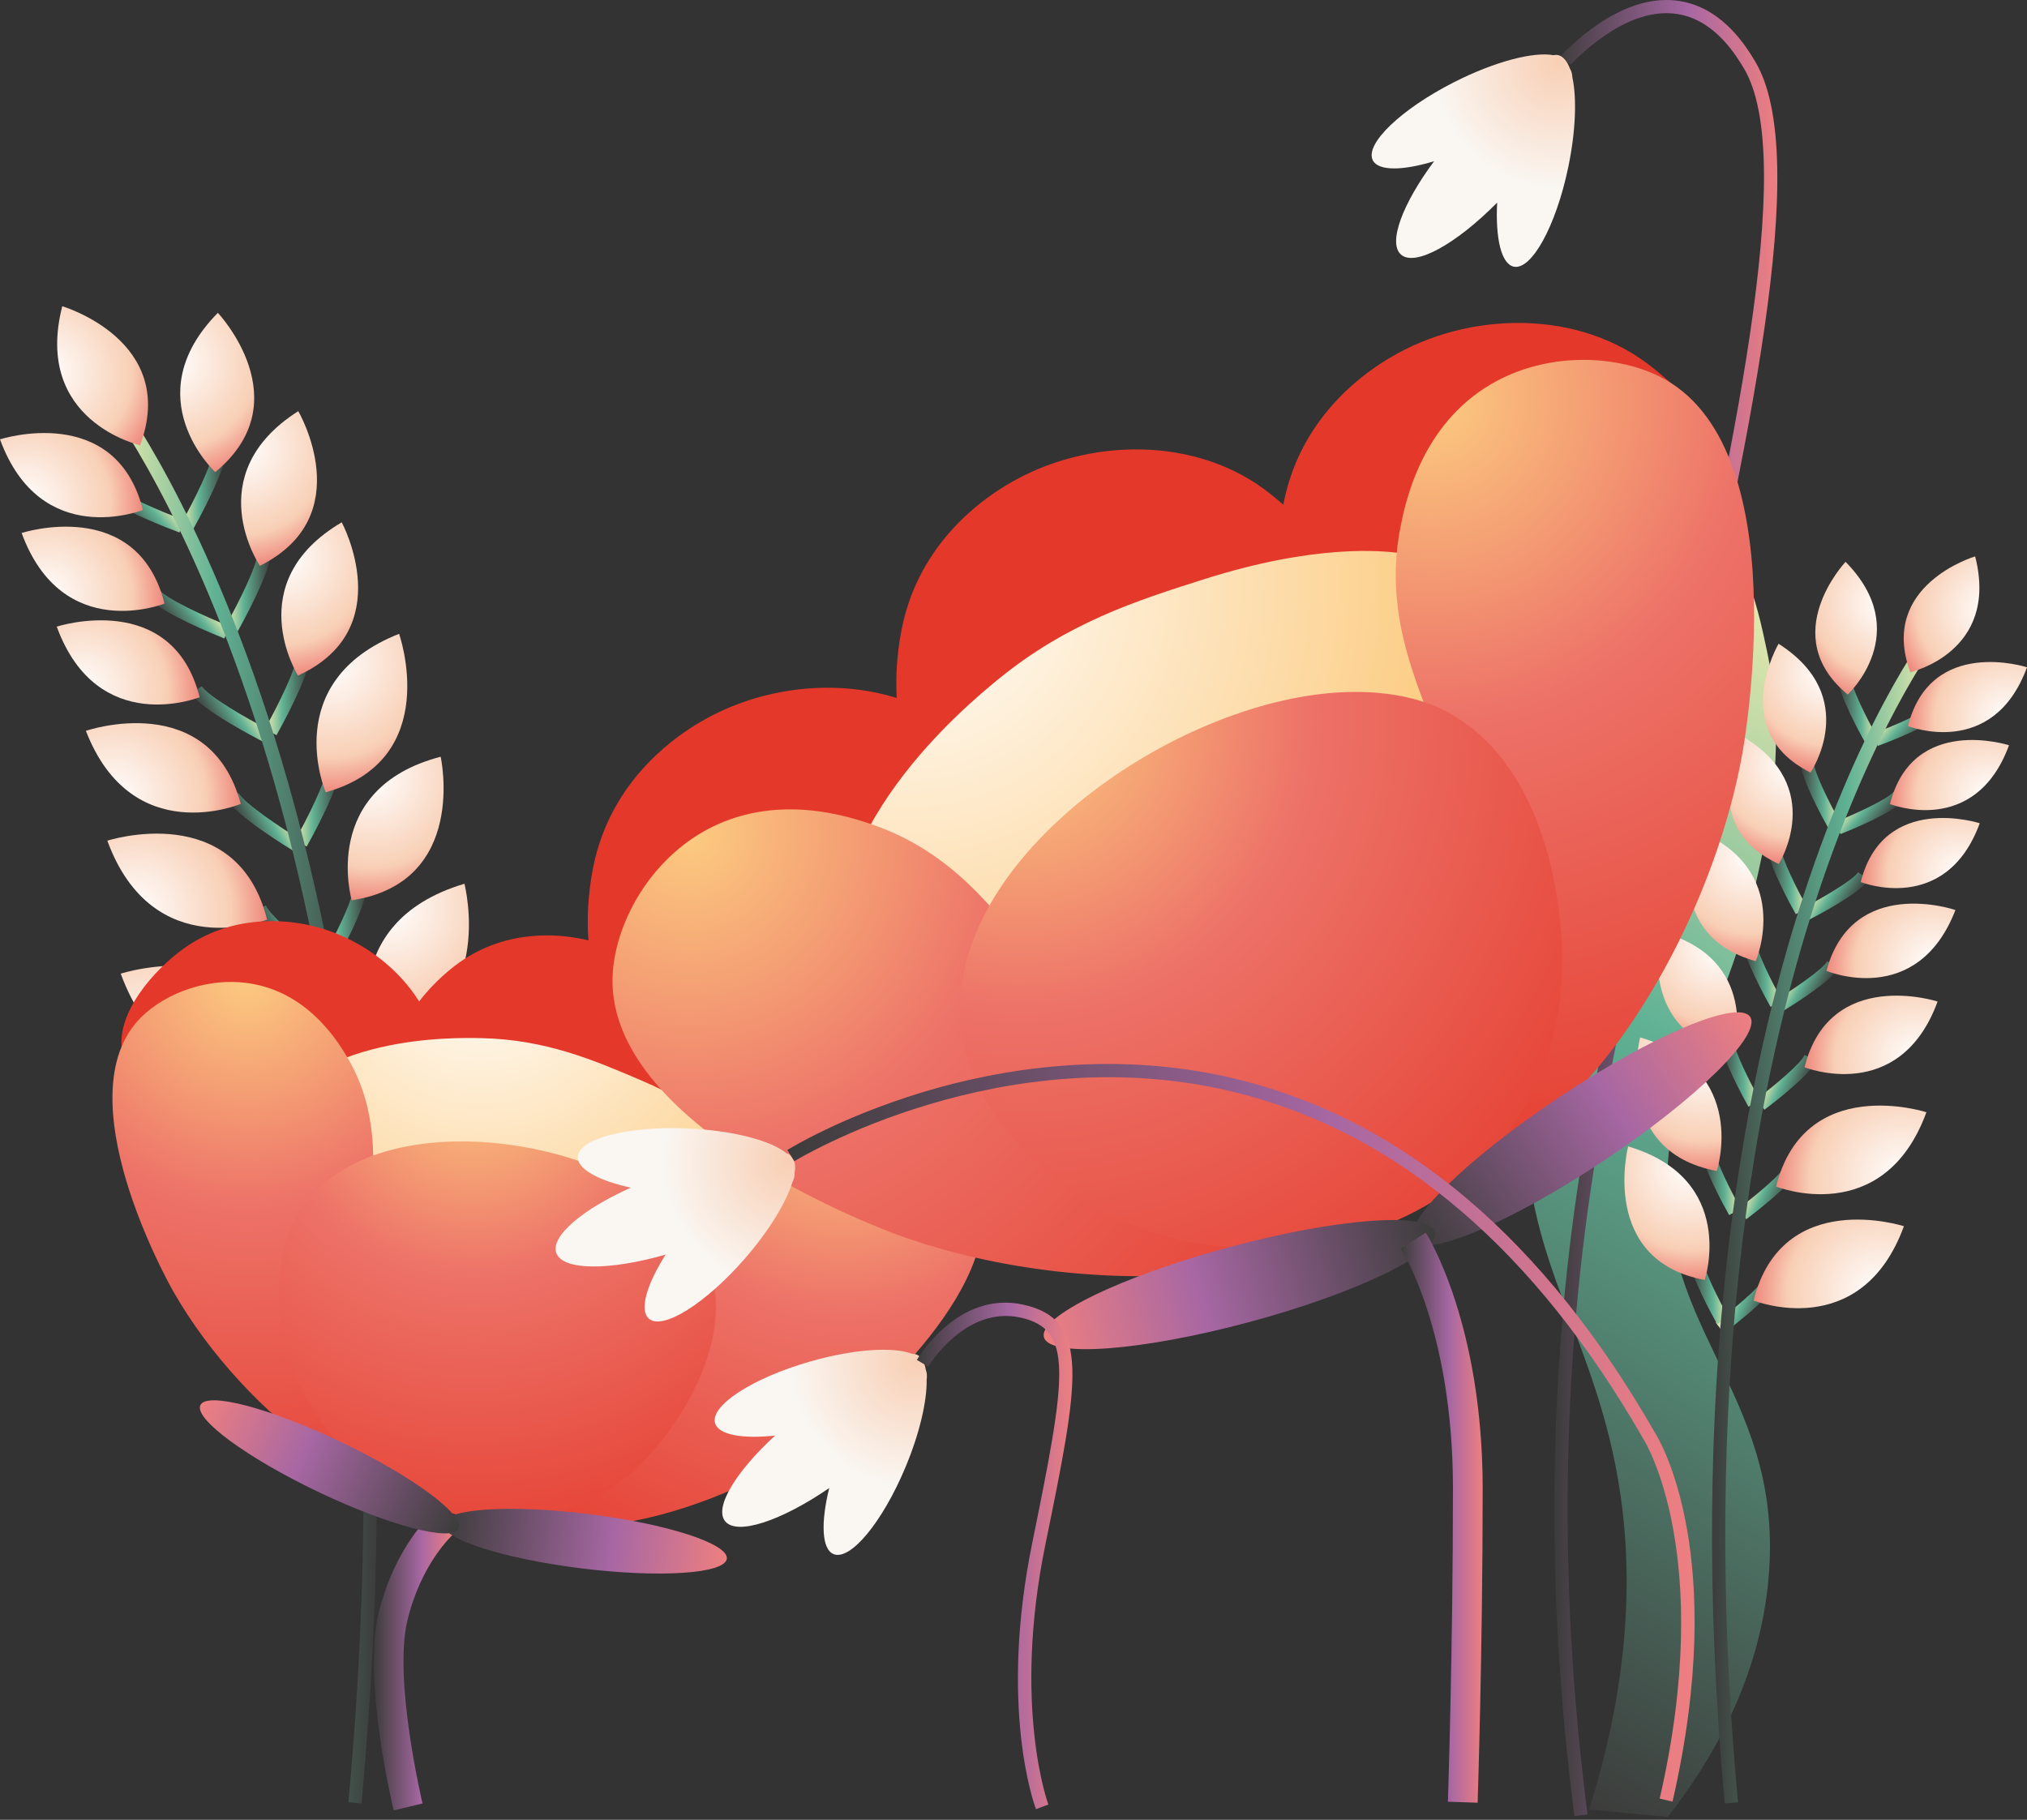 <svg width="519" height="466" viewBox="0 0 519 466" fill="none" xmlns="http://www.w3.org/2000/svg">
<rect x="0" y="0" width="519" height="466" fill="#333333" stroke="none"/>
<path d="M49.372 135.691L46.421 134.034C49.549 128.479 54.504 118.526 54.504 115.491H57.887C57.887 120.404 50.243 134.135 49.372 135.691V135.691Z" fill="url(#paint0_linear_383_1548)"/>
<path d="M60.786 161.827L57.835 160.17C60.964 154.615 65.919 144.663 65.919 141.627H69.301C69.301 146.54 61.657 160.271 60.786 161.827V161.827Z" fill="url(#paint1_linear_383_1548)"/>
<path d="M70.798 188.268L67.847 186.61C70.976 181.055 75.931 171.103 75.931 168.067H79.313C79.313 172.98 71.669 186.712 70.798 188.268V188.268Z" fill="url(#paint2_linear_383_1548)"/>
<path d="M78.535 216.78L75.584 215.122C78.713 209.567 83.668 199.615 83.668 196.579H87.05C87.05 201.492 79.406 215.224 78.535 216.78V216.78Z" fill="url(#paint3_linear_383_1548)"/>
<path d="M91.277 280.788L88.326 279.131C91.455 273.575 96.41 263.623 96.41 260.588H99.792C99.792 265.5 92.148 279.232 91.277 280.788V280.788Z" fill="url(#paint4_linear_383_1548)"/>
<path d="M85.342 247.465L82.391 245.807C85.519 240.252 90.474 230.3 90.474 227.265H93.856C93.856 232.177 86.213 245.909 85.342 247.465V247.465Z" fill="url(#paint5_linear_383_1548)"/>
<path d="M45.956 136.368C44.29 135.75 29.569 130.237 26.39 126.492L28.969 124.302C30.93 126.618 41.153 130.99 47.131 133.197L45.956 136.368Z" fill="url(#paint6_linear_383_1548)"/>
<path d="M57.438 163.501C55.79 162.842 41.204 156.965 38.118 153.143L40.747 151.021C42.658 153.38 52.763 157.997 58.69 160.356L57.438 163.501Z" fill="url(#paint7_linear_383_1548)"/>
<path d="M67.061 189.79C65.479 188.978 51.545 181.698 48.839 177.597L51.663 175.737C53.329 178.273 62.943 183.854 68.608 186.78L67.061 189.781V189.79Z" fill="url(#paint8_linear_383_1548)"/>
<path d="M75.533 218.141C74.011 217.219 60.592 209.034 58.174 204.756L61.116 203.09C62.613 205.737 71.829 211.952 77.283 215.249L75.533 218.141V218.141Z" fill="url(#paint9_linear_383_1548)"/>
<path d="M86.509 281.946C85.088 280.881 72.54 271.402 70.561 266.904L73.656 265.534C74.882 268.316 83.431 275.41 88.538 279.232L86.509 281.938V281.946Z" fill="url(#paint10_linear_383_1548)"/>
<path d="M80.911 248.277C79.49 247.211 66.942 237.732 64.964 233.234L68.059 231.864C69.285 234.638 77.833 241.74 82.94 245.562L80.911 248.268V248.277Z" fill="url(#paint11_linear_383_1548)"/>
<path d="M55.113 120.903C55.113 120.903 34.481 101.768 55.781 80.105C55.781 80.105 77.156 102.74 55.113 120.903Z" fill="url(#paint12_radial_383_1548)"/>
<path d="M36.587 130.584C36.587 130.584 10.46 141.035 0 112.506C0 112.506 29.611 102.884 36.587 130.584Z" fill="url(#paint13_radial_383_1548)"/>
<path d="M42.125 154.564C42.125 154.564 15.998 165.015 5.538 136.486C5.538 136.486 35.149 126.864 42.125 154.564Z" fill="url(#paint14_radial_383_1548)"/>
<path d="M51.114 178.544C51.114 178.544 24.986 188.995 14.527 160.466C14.527 160.466 44.138 150.844 51.114 178.544Z" fill="url(#paint15_radial_383_1548)"/>
<path d="M61.657 205.855C61.657 205.855 33.797 217.6 21.993 187.152C21.993 187.152 53.616 176.227 61.657 205.855Z" fill="url(#paint16_radial_383_1548)"/>
<path d="M68.397 235.5C68.397 235.5 39.183 247.186 27.48 215.283C27.48 215.283 60.592 204.519 68.397 235.5Z" fill="url(#paint17_radial_383_1548)"/>
<path d="M77.14 272.172C77.14 272.172 44.13 285.379 30.914 249.334C30.914 249.334 68.329 237.174 77.14 272.172Z" fill="url(#paint18_radial_383_1548)"/>
<path d="M93.425 316.995C92.005 315.929 79.457 306.451 77.478 301.952L80.573 300.582C81.799 303.364 90.347 310.459 95.454 314.28L93.425 316.986V316.995Z" fill="url(#paint19_linear_383_1548)"/>
<path d="M84.056 307.22C84.056 307.22 51.046 320.428 37.83 284.382C37.83 284.382 75.246 272.223 84.056 307.22Z" fill="url(#paint20_radial_383_1548)"/>
<path d="M66.545 144.891C66.545 144.891 50.75 121.604 76.37 105.285C76.37 105.285 92.106 132.148 66.545 144.891Z" fill="url(#paint21_radial_383_1548)"/>
<path d="M76.302 172.997C76.302 172.997 61.319 149.178 87.498 133.755C87.498 133.755 102.295 161.151 76.302 172.997Z" fill="url(#paint22_radial_383_1548)"/>
<path d="M83.397 202.887C83.397 202.887 71.229 174.561 102.185 162.309C102.185 162.309 113.549 194.474 83.397 202.887Z" fill="url(#paint23_radial_383_1548)"/>
<path d="M90.059 230.545C90.059 230.545 81.68 201.932 112.83 193.781C112.83 193.781 119.984 225.988 90.059 230.545Z" fill="url(#paint24_radial_383_1548)"/>
<path d="M95.37 267.386C95.37 267.386 85.138 236.38 118.918 226.309C118.918 226.309 127.949 261.29 95.37 267.386Z" fill="url(#paint25_radial_383_1548)"/>
<path d="M94.964 314.297L92.013 312.64C95.141 307.085 100.096 297.132 100.096 294.097H103.478C103.478 299.01 95.835 312.741 94.964 314.297V314.297Z" fill="url(#paint26_linear_383_1548)"/>
<path d="M99.065 300.895C99.065 300.895 88.834 269.889 122.614 259.818C122.614 259.818 131.644 294.799 99.065 300.895Z" fill="url(#paint27_radial_383_1548)"/>
<path d="M92.571 461.829L89.206 461.516C101.06 333.136 83.617 242.586 66.892 189.232C48.814 131.548 27.743 103.882 27.531 103.611L30.212 101.539C30.423 101.818 51.866 129.958 70.122 188.217C80.826 222.369 88.386 260.089 92.588 300.312C97.839 350.563 97.831 404.907 92.571 461.829V461.829Z" fill="url(#paint28_linear_383_1548)"/>
<path d="M35.885 114.02C35.885 114.02 8.43 107.856 15.939 78.422C15.939 78.422 45.804 87.233 35.885 114.02Z" fill="url(#paint29_radial_383_1548)"/>
<path d="M406.88 463.368C419.335 423.957 417.441 394.464 413.593 375.092C406.33 338.514 388.252 318.517 391.043 281.059C392.844 256.952 397.283 238.84 397.283 238.84C401.781 220.475 404.529 219.359 404.96 209.094C405.814 188.826 395.465 185.274 395.363 164C395.329 157.185 395.245 137.628 408.038 129.806C414.921 125.595 423.816 125.832 430.386 128.496C445.707 134.693 449.893 154.665 452.455 166.875C456.733 187.287 454.028 204.172 451.973 214.852C442.545 263.894 430.69 266.693 427.503 293.048C421.846 339.96 456.522 354.951 452.929 402.911C450.882 430.231 437.666 451.632 427.021 465.279L406.871 463.36L406.88 463.368Z" fill="url(#paint30_linear_383_1548)"/>
<path d="M402.61 19.859C402.559 18.937 402.339 18.16 401.959 17.542C401.232 15.597 400.217 14.38 398.932 14.109C398.543 14.025 398.137 14.042 397.731 14.135C392.7 13.188 382.799 15.724 372.373 21.009C358.743 27.917 349.391 36.88 351.496 41.04C352.908 43.831 359.132 43.737 367.19 41.285C359.072 52.227 355.327 62.204 358.709 65.189C362.311 68.368 372.804 62.526 383.34 51.88C382.858 60.978 384.38 67.607 387.593 68.284C392.15 69.239 398.382 57.883 401.519 42.926C403.455 33.667 403.751 25.203 402.61 19.867V19.859Z" fill="url(#paint31_radial_383_1548)"/>
<path d="M403.117 465.076C396.057 410.648 396.277 356.896 403.768 305.292C408.715 271.233 417.83 230.723 426.641 191.54C443.315 117.427 460.556 40.786 446.452 17.407C444.524 14.219 439.417 5.747 430.555 3.794C419.149 1.274 407.844 10.719 402.12 16.57L399.701 14.202C405.916 7.852 418.286 -2.371 431.283 0.496C441.565 2.762 447.221 12.139 449.352 15.665C464.158 40.212 447.543 114.079 429.947 192.293C421.144 231.408 412.046 271.859 407.125 305.782C399.676 357.082 399.464 410.53 406.483 464.645L403.126 465.076H403.117Z" fill="url(#paint32_linear_383_1548)"/>
<path d="M477.636 190.314C476.444 188.2 470.508 177.428 470.508 173.352H473.89C473.89 175.821 477.999 184.048 480.587 188.657L477.636 190.314Z" fill="url(#paint33_linear_383_1548)"/>
<path d="M468.131 212.078C466.939 209.965 461.003 199.192 461.003 195.117H464.386C464.386 197.594 468.495 205.813 471.082 210.421L468.131 212.078Z" fill="url(#paint34_linear_383_1548)"/>
<path d="M459.795 234.105C458.602 231.991 452.667 221.219 452.667 217.143H456.049C456.049 219.612 460.158 227.84 462.746 232.448L459.795 234.105Z" fill="url(#paint35_linear_383_1548)"/>
<path d="M453.343 257.848C452.151 255.734 446.215 244.962 446.215 240.886H449.597C449.597 243.364 453.706 251.583 456.294 256.191L453.343 257.848Z" fill="url(#paint36_linear_383_1548)"/>
<path d="M442.731 311.16C441.539 309.046 435.603 298.274 435.603 294.199H438.985C438.985 296.676 443.095 304.895 445.682 309.503L442.731 311.16Z" fill="url(#paint37_linear_383_1548)"/>
<path d="M447.678 283.409C446.486 281.295 440.55 270.523 440.55 266.448H443.932C443.932 268.925 448.041 277.144 450.629 281.752L447.678 283.409Z" fill="url(#paint38_linear_383_1548)"/>
<path d="M480.823 191.007L479.648 187.836C484.603 186.002 493.058 182.4 494.657 180.514L497.235 182.704C494.597 185.807 483.098 190.17 480.823 191.016V191.007Z" fill="url(#paint39_linear_383_1548)"/>
<path d="M471.26 213.6L470.009 210.455C474.913 208.502 483.284 204.688 484.84 202.761L487.469 204.883C484.907 208.054 473.518 212.696 471.26 213.592V213.6Z" fill="url(#paint40_linear_383_1548)"/>
<path d="M463.278 235.483L461.731 232.482C466.424 230.055 474.38 225.447 475.733 223.375L478.557 225.235C476.317 228.643 465.434 234.376 463.278 235.483Z" fill="url(#paint41_linear_383_1548)"/>
<path d="M456.235 259.083L454.484 256.191C459.008 253.46 466.627 248.319 467.844 246.171L470.787 247.837C468.783 251.388 458.306 257.831 456.226 259.091L456.235 259.083Z" fill="url(#paint42_linear_383_1548)"/>
<path d="M447.12 312.217L445.09 309.512C449.318 306.341 456.395 300.481 457.393 298.215L460.488 299.585C458.839 303.314 449.056 310.763 447.12 312.226V312.217Z" fill="url(#paint43_linear_383_1548)"/>
<path d="M451.779 284.17L449.75 281.464C453.977 278.294 461.054 272.434 462.052 270.168L465.147 271.538C463.498 275.267 453.724 282.716 451.779 284.179V284.17Z" fill="url(#paint44_linear_383_1548)"/>
<path d="M473.103 177.859C473.103 177.859 490.285 161.92 472.545 143.876C472.545 143.876 454.738 162.732 473.103 177.859Z" fill="url(#paint45_radial_383_1548)"/>
<path d="M488.526 185.926C488.526 185.926 510.282 194.626 519 170.875C519 170.875 494.335 162.859 488.526 185.926Z" fill="url(#paint46_radial_383_1548)"/>
<path d="M483.918 205.897C483.918 205.897 505.674 214.598 514.392 190.847C514.392 190.847 489.727 182.831 483.918 205.897Z" fill="url(#paint47_radial_383_1548)"/>
<path d="M476.427 225.869C476.427 225.869 498.183 234.57 506.9 210.819C506.9 210.819 482.236 202.803 476.427 225.869Z" fill="url(#paint48_radial_383_1548)"/>
<path d="M467.641 248.615C467.641 248.615 490.843 258.398 500.677 233.04C500.677 233.04 474.338 223.942 467.641 248.615Z" fill="url(#paint49_radial_383_1548)"/>
<path d="M462.035 273.305C462.035 273.305 486.37 283.037 496.111 256.47C496.111 256.47 468.529 247.507 462.035 273.305Z" fill="url(#paint50_radial_383_1548)"/>
<path d="M454.747 303.846C454.747 303.846 482.235 314.847 493.244 284.821C493.244 284.821 462.086 274.692 454.747 303.846Z" fill="url(#paint51_radial_383_1548)"/>
<path d="M441.353 341.406L439.324 338.7C443.551 335.529 450.629 329.669 451.626 327.403L454.721 328.773C453.072 332.502 443.289 339.951 441.353 341.414V341.406Z" fill="url(#paint52_linear_383_1548)"/>
<path d="M448.988 333.035C448.988 333.035 476.477 344.035 487.486 314.01C487.486 314.01 456.328 303.88 448.988 333.035Z" fill="url(#paint53_radial_383_1548)"/>
<path d="M463.574 197.839C463.574 197.839 476.731 178.451 455.389 164.854C455.389 164.854 442.283 187.228 463.574 197.839Z" fill="url(#paint54_radial_383_1548)"/>
<path d="M455.448 221.244C455.448 221.244 467.929 201.408 446.122 188.564C446.122 188.564 433.794 211.377 455.448 221.244Z" fill="url(#paint55_radial_383_1548)"/>
<path d="M449.547 246.137C449.547 246.137 459.685 222.546 433.896 212.341C433.896 212.341 424.434 239.136 449.547 246.137Z" fill="url(#paint56_radial_383_1548)"/>
<path d="M443.991 269.179C443.991 269.179 450.967 245.351 425.025 238.561C425.025 238.561 419.064 265.382 443.991 269.179Z" fill="url(#paint57_radial_383_1548)"/>
<path d="M439.569 299.864C439.569 299.864 448.092 274.041 419.952 265.653C419.952 265.653 412.435 294.782 439.569 299.864Z" fill="url(#paint58_radial_383_1548)"/>
<path d="M439.662 339.072C438.469 336.958 432.534 326.186 432.534 322.11H435.916C435.916 324.588 440.025 332.806 442.613 337.415L439.662 339.072V339.072Z" fill="url(#paint59_linear_383_1548)"/>
<path d="M436.491 327.775C436.491 327.775 445.014 301.952 416.874 293.564C416.874 293.564 409.357 322.694 436.491 327.775Z" fill="url(#paint60_radial_383_1548)"/>
<path d="M441.615 461.829C431.688 354.393 446.316 278.547 460.327 233.843C475.547 185.274 492.881 162.512 493.616 161.565L496.297 163.628C496.119 163.857 478.532 186.999 463.489 235.069C449.605 279.452 435.13 354.765 444.989 461.516L441.623 461.829H441.615Z" fill="url(#paint61_linear_383_1548)"/>
<path d="M489.118 172.135C489.118 172.135 511.982 167.002 505.725 142.481C505.725 142.481 480.857 149.82 489.118 172.135Z" fill="url(#paint62_radial_383_1548)"/>
<path d="M101.839 273.482C99.648 263.158 110.277 251.709 117.515 246.535C130.274 237.42 144.074 239.576 147.803 240.218C164.139 243.042 179.655 255.853 182.716 272.679C183.561 277.338 184.846 284.424 181.016 289.869C168.155 308.142 106.498 295.416 101.847 273.482H101.839Z" fill="#E4392A"/>
<path d="M169.212 301.157C167.022 290.833 177.651 279.384 184.889 274.21C197.648 265.095 211.447 267.251 215.176 267.893C231.512 270.717 247.028 283.528 250.089 300.354C250.935 305.013 252.22 312.099 248.39 317.544C235.529 335.817 173.871 323.091 169.221 301.157H169.212Z" fill="#E4392A"/>
<path d="M31.378 269.83C29.189 259.505 39.817 248.057 47.055 242.882C59.815 233.767 73.614 235.923 77.343 236.566C93.679 239.39 109.195 252.2 112.256 269.026C113.101 273.685 114.386 280.771 110.556 286.216C97.695 304.489 36.038 291.763 31.387 269.83H31.378Z" fill="#E4392A"/>
<path d="M85.418 360.16C83.278 358.232 71.694 347.527 66.156 329.221C63.594 320.766 58.368 303.483 66.579 288.55C79.6 264.875 116.221 265.695 123.341 265.847C139.584 266.211 151.726 271.352 163.589 276.408C183.147 284.745 191.357 293.514 193.555 295.949C197.817 300.692 202.391 305.774 204.252 312.446C209.722 332.088 189.615 358.139 167.555 369.664C141.393 383.337 106.852 379.506 85.418 360.143V360.16Z" fill="url(#paint63_radial_383_1548)"/>
<path d="M124.787 376.775C158.575 357.395 172.154 337.288 178.141 321.882C180.999 314.526 184.626 301.808 196.633 292.381C200.049 289.7 211.473 280.729 226.058 283.451C237.33 285.557 246.343 293.877 249.878 302.045C261.073 327.885 218.22 362.714 216.47 364.117C186.825 387.962 140.658 399.258 128.008 383.886C126.072 381.536 125.209 378.906 124.795 376.775H124.787Z" fill="url(#paint64_radial_383_1548)"/>
<path d="M124.829 376.107C100.561 345.633 95.353 321.933 95.471 305.41C95.522 297.513 96.841 284.356 89.155 271.174C86.965 267.428 79.651 254.872 65.099 252.031C53.845 249.832 42.404 254.246 36.105 260.529C16.175 280.424 43.174 328.596 44.281 330.54C63.044 363.635 101.804 391.158 119.231 381.527C121.903 380.056 123.67 377.925 124.846 376.099L124.829 376.107Z" fill="url(#paint65_radial_383_1548)"/>
<path d="M90.922 373.427C86.973 370.095 79.144 362.544 74.78 350.242C73.909 347.781 66.731 326.642 76.455 310.653C91.708 285.557 139.186 288.601 165.009 305.258C176.864 312.902 180.322 320.943 181.058 322.77C188.363 340.856 175.756 359.805 172.839 364.193C170.066 368.362 159.293 384.563 138.239 388.562C111.993 393.551 92.757 375.228 90.939 373.427H90.922Z" fill="url(#paint66_radial_383_1548)"/>
<path d="M100.79 463.588C100.46 462.227 92.85 430.121 96.9 413.235C101.027 396.054 110.505 387.657 110.903 387.311L115.908 393.043C115.824 393.111 107.816 400.349 104.299 415.019C100.671 430.129 108.112 461.508 108.188 461.821L100.79 463.596V463.588Z" fill="url(#paint67_linear_383_1548)"/>
<path d="M186.099 399.154C186.574 395.307 170.687 390.18 150.614 387.701C130.542 385.222 113.885 386.331 113.409 390.178C112.934 394.024 128.821 399.152 148.894 401.631C168.967 404.11 185.624 403.001 186.099 399.154Z" fill="url(#paint68_linear_383_1548)"/>
<path d="M117.376 391.439C119.05 387.943 105.618 378.03 87.375 369.297C69.132 360.565 52.987 356.32 51.313 359.816C49.64 363.312 63.072 373.225 81.315 381.958C99.557 390.69 115.703 394.935 117.376 391.439Z" fill="url(#paint69_linear_383_1548)"/>
<path d="M239.419 202.05C227.555 192.986 228.409 170.9 231.411 158.682C236.713 137.137 253.505 126.728 258.097 123.989C278.229 111.965 306.699 111.407 325.487 126.661C330.687 130.88 338.593 137.298 339.498 146.675C342.534 178.146 264.625 221.312 239.419 202.059V202.05Z" fill="#E4392A"/>
<path d="M337.232 169.666C325.368 160.601 326.222 138.515 329.224 126.297C334.526 104.753 351.318 94.344 355.91 91.604C376.042 79.58 404.512 79.022 423.3 94.276C428.5 98.495 436.406 104.913 437.311 114.29C440.347 145.762 362.437 188.927 337.232 169.674V169.666Z" fill="#E4392A"/>
<path d="M160.418 263.082C148.555 254.018 149.409 231.932 152.411 219.714C157.712 198.169 174.505 187.76 179.096 185.021C199.229 172.997 227.699 172.439 246.487 187.693C251.687 191.912 259.593 198.33 260.498 207.707C263.533 239.178 185.624 282.344 160.418 263.091V263.082Z" fill="#E4392A"/>
<path d="M301.684 310.222C297.609 310.12 275.312 309.308 252.499 294.773C241.955 288.06 220.41 274.328 215.463 250.737C207.625 213.33 247.679 180.446 255.467 174.054C273.232 159.477 291.005 153.803 308.407 148.29C337.079 139.209 353.982 141.052 358.582 141.644C367.528 142.802 377.125 144.045 385.267 149.499C409.239 165.539 411.665 212.036 398.61 244.734C383.128 283.519 342.533 311.245 301.676 310.222H301.684Z" fill="url(#paint70_radial_383_1548)"/>
<path d="M359.25 291.772C377.658 239.829 373.692 205.728 365.921 183.685C362.209 173.149 354.379 156.154 358.582 134.981C359.774 128.961 363.774 108.803 381.936 98.284C395.972 90.15 413.314 90.775 424.636 96.28C460.471 113.698 446.57 190.576 445.987 193.696C436.144 246.611 397.004 301.293 369.253 296.448C365.008 295.704 361.651 293.683 359.241 291.78L359.25 291.772Z" fill="url(#paint71_radial_383_1548)"/>
<path d="M358.684 291.011C304.551 280.67 277.122 260.038 262.012 242.197C254.79 233.674 244.077 218.335 223.674 211.267C217.874 209.254 198.451 202.532 180.204 212.899C166.101 220.914 157.882 236.194 156.918 248.75C153.865 288.474 227.234 315.286 230.227 316.369C280.876 334.599 347.835 328.409 357.66 302.02C359.165 297.978 359.106 294.063 358.684 291.019V291.011Z" fill="url(#paint72_radial_383_1548)"/>
<path d="M319.813 319.387C312.508 319.447 297.136 318.567 281.113 309.376C277.908 307.541 250.723 291.467 246.42 265.34C239.664 224.339 293.424 183.854 336.496 177.935C356.265 175.221 367.384 180.658 369.853 181.935C394.366 194.609 398.298 226.571 399.211 233.978C400.073 241.005 403.439 268.325 384.532 292.025C360.967 321.569 323.424 319.633 319.813 319.379V319.387Z" fill="url(#paint73_radial_383_1548)"/>
<path d="M410.458 297.35C434.291 281.51 451.151 264.967 448.117 260.401C445.082 255.835 423.301 264.975 399.469 280.816C375.636 296.656 358.776 313.199 361.81 317.765C364.845 322.331 386.625 313.191 410.458 297.35Z" fill="url(#paint74_linear_383_1548)"/>
<path d="M319.903 338.543C347.536 331.103 368.781 320.78 367.356 315.486C365.93 310.192 342.374 311.932 314.741 319.373C287.109 326.813 265.864 337.136 267.289 342.43C268.714 347.724 292.271 345.984 319.903 338.543Z" fill="url(#paint75_linear_383_1548)"/>
<path d="M378.334 461.635L370.724 461.381C370.741 460.992 372.018 422.105 372.018 381.197C372.018 340.289 358.768 319.92 358.633 319.709L365.067 315.65C365.659 316.589 379.628 339.131 379.628 381.206C379.628 423.28 378.343 461.254 378.334 461.643V461.635Z" fill="url(#paint76_linear_383_1548)"/>
<path d="M237.271 353.235C237.397 352.322 237.33 351.51 237.059 350.834C236.712 348.787 235.943 347.401 234.734 346.893C234.37 346.741 233.964 346.682 233.55 346.69C228.79 344.813 218.584 345.447 207.355 348.677C192.668 352.897 181.802 359.949 183.088 364.43C183.95 367.44 190.08 368.514 198.451 367.618C188.423 376.843 182.868 385.932 185.624 389.501C188.567 393.306 199.965 389.534 212.318 381.054C210.137 389.898 210.382 396.696 213.418 397.965C217.713 399.757 225.974 389.78 231.859 375.676C235.503 366.95 237.381 358.689 237.262 353.226L237.271 353.235Z" fill="url(#paint77_radial_383_1548)"/>
<path d="M265.259 463.3C264.861 462.26 255.687 437.317 264.32 395.005C273.131 351.84 274.872 340.425 261.293 337.406C247.155 334.269 237.753 349.81 237.66 349.963L234.751 348.238C235.182 347.511 245.473 330.422 262.028 334.1C279.413 337.964 276.208 353.675 267.635 395.673C259.213 436.936 268.328 461.846 268.421 462.091L265.259 463.292V463.3Z" fill="url(#paint78_linear_383_1548)"/>
<path d="M202.89 302.747C203.296 301.918 203.491 301.132 203.448 300.405C203.77 298.35 203.474 296.794 202.484 295.932C202.188 295.67 201.825 295.484 201.419 295.365C197.496 292.076 187.611 289.455 175.934 288.973C160.663 288.339 148.132 291.594 147.938 296.253C147.811 299.382 153.282 302.333 161.509 304.134C149.079 309.714 140.937 316.597 142.433 320.85C144.023 325.382 156.03 325.416 170.429 321.273C165.559 328.976 163.648 335.504 166.134 337.668C169.643 340.729 180.635 333.863 190.672 322.347C196.887 315.21 201.275 307.972 202.89 302.755V302.747Z" fill="url(#paint79_radial_383_1548)"/>
<path d="M428.247 461.347L424.949 460.586C439.307 398.108 421.043 368.911 420.857 368.624L420.806 368.548C393.047 320.106 358.109 290.275 316.972 279.892C256.896 264.731 203.905 297.04 203.372 297.369L201.588 294.494C202.138 294.148 215.362 286.005 236.357 279.655C255.746 273.795 285.611 268.502 317.759 276.602C359.825 287.206 395.473 317.569 423.715 366.831C424.823 368.565 442.774 398.075 428.239 461.347H428.247Z" fill="url(#paint80_linear_383_1548)"/>
<defs>
<linearGradient id="paint0_linear_383_1548" x1="57.887" y1="125.595" x2="46.421" y2="125.595" gradientUnits="userSpaceOnUse">
<stop stop-color="#3C3C3B"/>
<stop offset="0.6" stop-color="#60B295"/>
<stop offset="1" stop-color="#F3EFB0"/>
</linearGradient>
<linearGradient id="paint1_linear_383_1548" x1="69.301" y1="151.723" x2="57.835" y2="151.723" gradientUnits="userSpaceOnUse">
<stop stop-color="#3C3C3B"/>
<stop offset="0.6" stop-color="#60B295"/>
<stop offset="1" stop-color="#F3EFB0"/>
</linearGradient>
<linearGradient id="paint2_linear_383_1548" x1="79.313" y1="178.163" x2="67.847" y2="178.163" gradientUnits="userSpaceOnUse">
<stop stop-color="#3C3C3B"/>
<stop offset="0.6" stop-color="#60B295"/>
<stop offset="1" stop-color="#F3EFB0"/>
</linearGradient>
<linearGradient id="paint3_linear_383_1548" x1="87.058" y1="206.684" x2="75.592" y2="206.684" gradientUnits="userSpaceOnUse">
<stop stop-color="#3C3C3B"/>
<stop offset="0.6" stop-color="#60B295"/>
<stop offset="1" stop-color="#F3EFB0"/>
</linearGradient>
<linearGradient id="paint4_linear_383_1548" x1="99.792" y1="270.684" x2="88.326" y2="270.684" gradientUnits="userSpaceOnUse">
<stop stop-color="#3C3C3B"/>
<stop offset="0.6" stop-color="#60B295"/>
<stop offset="1" stop-color="#F3EFB0"/>
</linearGradient>
<linearGradient id="paint5_linear_383_1548" x1="93.856" y1="237.369" x2="82.391" y2="237.369" gradientUnits="userSpaceOnUse">
<stop stop-color="#3C3C3B"/>
<stop offset="0.6" stop-color="#60B295"/>
<stop offset="1" stop-color="#F3EFB0"/>
</linearGradient>
<linearGradient id="paint6_linear_383_1548" x1="32.848" y1="134.085" x2="41.586" y2="126.662" gradientUnits="userSpaceOnUse">
<stop stop-color="#3C3C3B"/>
<stop offset="0.6" stop-color="#60B295"/>
<stop offset="1" stop-color="#F3EFB0"/>
</linearGradient>
<linearGradient id="paint7_linear_383_1548" x1="44.561" y1="161.133" x2="53.477" y2="153.926" gradientUnits="userSpaceOnUse">
<stop stop-color="#3C3C3B"/>
<stop offset="0.6" stop-color="#60B295"/>
<stop offset="1" stop-color="#F3EFB0"/>
</linearGradient>
<linearGradient id="paint8_linear_383_1548" x1="54.336" y1="185.954" x2="63.922" y2="179.648" gradientUnits="userSpaceOnUse">
<stop stop-color="#3C3C3B"/>
<stop offset="0.6" stop-color="#60B295"/>
<stop offset="1" stop-color="#F3EFB0"/>
</linearGradient>
<linearGradient id="paint9_linear_383_1548" x1="63.149" y1="213.538" x2="73.128" y2="207.892" gradientUnits="userSpaceOnUse">
<stop stop-color="#3C3C3B"/>
<stop offset="0.6" stop-color="#60B295"/>
<stop offset="1" stop-color="#F3EFB0"/>
</linearGradient>
<linearGradient id="paint10_linear_383_1548" x1="74.49" y1="275.863" x2="84.98" y2="271.234" gradientUnits="userSpaceOnUse">
<stop stop-color="#3C3C3B"/>
<stop offset="0.6" stop-color="#60B295"/>
<stop offset="1" stop-color="#F3EFB0"/>
</linearGradient>
<linearGradient id="paint11_linear_383_1548" x1="68.894" y1="242.195" x2="79.384" y2="237.566" gradientUnits="userSpaceOnUse">
<stop stop-color="#3C3C3B"/>
<stop offset="0.6" stop-color="#60B295"/>
<stop offset="1" stop-color="#F3EFB0"/>
</linearGradient>
<radialGradient id="paint12_radial_383_1548" cx="0" cy="0" r="1" gradientUnits="userSpaceOnUse" gradientTransform="translate(43.862 92.784) rotate(-44.06) scale(38.921 38.921)">
<stop stop-color="white"/>
<stop offset="0.57" stop-color="#F8CFB5"/>
<stop offset="0.87" stop-color="#EB6A65"/>
</radialGradient>
<radialGradient id="paint13_radial_383_1548" cx="0" cy="0" r="1" gradientUnits="userSpaceOnUse" gradientTransform="translate(6.125 128.783) rotate(-108.71) scale(38.921 38.921)">
<stop stop-color="white"/>
<stop offset="0.57" stop-color="#F8CFB5"/>
<stop offset="0.87" stop-color="#EB6A65"/>
</radialGradient>
<radialGradient id="paint14_radial_383_1548" cx="0" cy="0" r="1" gradientUnits="userSpaceOnUse" gradientTransform="translate(11.657 152.762) rotate(-108.71) scale(38.921 38.921)">
<stop stop-color="white"/>
<stop offset="0.57" stop-color="#F8CFB5"/>
<stop offset="0.87" stop-color="#EB6A65"/>
</radialGradient>
<radialGradient id="paint15_radial_383_1548" cx="0" cy="0" r="1" gradientUnits="userSpaceOnUse" gradientTransform="translate(20.655 176.747) rotate(-108.71) scale(38.921 38.921)">
<stop stop-color="white"/>
<stop offset="0.57" stop-color="#F8CFB5"/>
<stop offset="0.87" stop-color="#EB6A65"/>
</radialGradient>
<radialGradient id="paint16_radial_383_1548" cx="0" cy="0" r="1" gradientUnits="userSpaceOnUse" gradientTransform="translate(28.922 204.509) rotate(-109.76) scale(41.83 41.829)">
<stop stop-color="white"/>
<stop offset="0.57" stop-color="#F8CFB5"/>
<stop offset="0.87" stop-color="#EB6A65"/>
</radialGradient>
<radialGradient id="paint17_radial_383_1548" cx="0" cy="0" r="1" gradientUnits="userSpaceOnUse" gradientTransform="translate(34.361 233.48) rotate(-108.71) scale(43.529 43.529)">
<stop stop-color="white"/>
<stop offset="0.57" stop-color="#F8CFB5"/>
<stop offset="0.87" stop-color="#EB6A65"/>
</radialGradient>
<radialGradient id="paint18_radial_383_1548" cx="0" cy="0" r="1" gradientUnits="userSpaceOnUse" gradientTransform="translate(38.715 269.875) rotate(-108.71) scale(49.186 49.186)">
<stop stop-color="white"/>
<stop offset="0.57" stop-color="#F8CFB5"/>
<stop offset="0.87" stop-color="#EB6A65"/>
</radialGradient>
<linearGradient id="paint19_linear_383_1548" x1="81.408" y1="310.915" x2="91.898" y2="306.287" gradientUnits="userSpaceOnUse">
<stop stop-color="#3C3C3B"/>
<stop offset="0.6" stop-color="#60B295"/>
<stop offset="1" stop-color="#F3EFB0"/>
</linearGradient>
<radialGradient id="paint20_radial_383_1548" cx="0" cy="0" r="1" gradientUnits="userSpaceOnUse" gradientTransform="translate(45.63 304.921) rotate(-108.71) scale(49.186 49.186)">
<stop stop-color="white"/>
<stop offset="0.57" stop-color="#F8CFB5"/>
<stop offset="0.87" stop-color="#EB6A65"/>
</radialGradient>
<radialGradient id="paint21_radial_383_1548" cx="0" cy="0" r="1" gradientUnits="userSpaceOnUse" gradientTransform="translate(61.841 114.851) rotate(-31.07) scale(38.921 38.921)">
<stop stop-color="white"/>
<stop offset="0.57" stop-color="#F8CFB5"/>
<stop offset="0.87" stop-color="#EB6A65"/>
</radialGradient>
<radialGradient id="paint22_radial_383_1548" cx="0" cy="0" r="1" gradientUnits="userSpaceOnUse" gradientTransform="translate(72.664 142.84) rotate(-29.08) scale(38.921 38.921)">
<stop stop-color="white"/>
<stop offset="0.57" stop-color="#F8CFB5"/>
<stop offset="0.87" stop-color="#EB6A65"/>
</radialGradient>
<radialGradient id="paint23_radial_383_1548" cx="0" cy="0" r="1" gradientUnits="userSpaceOnUse" gradientTransform="translate(84.6 169.769) rotate(-20.15) scale(42.65 42.65)">
<stop stop-color="white"/>
<stop offset="0.57" stop-color="#F8CFB5"/>
<stop offset="0.87" stop-color="#EB6A65"/>
</radialGradient>
<radialGradient id="paint24_radial_383_1548" cx="0" cy="0" r="1" gradientUnits="userSpaceOnUse" gradientTransform="translate(95.103 198.796) rotate(-13.23) scale(41.246 41.246)">
<stop stop-color="white"/>
<stop offset="0.57" stop-color="#F8CFB5"/>
<stop offset="0.87" stop-color="#EB6A65"/>
</radialGradient>
<radialGradient id="paint25_radial_383_1548" cx="0" cy="0" r="1" gradientUnits="userSpaceOnUse" gradientTransform="translate(99.696 232.483) rotate(-15.17) scale(45.161 45.161)">
<stop stop-color="white"/>
<stop offset="0.57" stop-color="#F8CFB5"/>
<stop offset="0.87" stop-color="#EB6A65"/>
</radialGradient>
<linearGradient id="paint26_linear_383_1548" x1="103.487" y1="304.201" x2="92.021" y2="304.201" gradientUnits="userSpaceOnUse">
<stop stop-color="#3C3C3B"/>
<stop offset="0.6" stop-color="#60B295"/>
<stop offset="1" stop-color="#F3EFB0"/>
</linearGradient>
<radialGradient id="paint27_radial_383_1548" cx="0" cy="0" r="1" gradientUnits="userSpaceOnUse" gradientTransform="translate(103.387 265.999) rotate(-15.17) scale(45.161 45.161)">
<stop stop-color="white"/>
<stop offset="0.57" stop-color="#F8CFB5"/>
<stop offset="0.87" stop-color="#EB6A65"/>
</radialGradient>
<linearGradient id="paint28_linear_383_1548" x1="96.52" y1="281.693" x2="27.531" y2="281.693" gradientUnits="userSpaceOnUse">
<stop stop-color="#3C3C3B"/>
<stop offset="0.6" stop-color="#60B295"/>
<stop offset="1" stop-color="#F3EFB0"/>
</linearGradient>
<radialGradient id="paint29_radial_383_1548" cx="0" cy="0" r="1" gradientUnits="userSpaceOnUse" gradientTransform="translate(11.767 95.346) rotate(-74.26) scale(38.921 38.921)">
<stop stop-color="white"/>
<stop offset="0.57" stop-color="#F8CFB5"/>
<stop offset="0.87" stop-color="#EB6A65"/>
</radialGradient>
<linearGradient id="paint30_linear_383_1548" x1="342.592" y1="426.248" x2="493.583" y2="164.719" gradientUnits="userSpaceOnUse">
<stop stop-color="#3C3C3B"/>
<stop offset="0.6" stop-color="#60B295"/>
<stop offset="1" stop-color="#F3EFB0"/>
</linearGradient>
<radialGradient id="paint31_radial_383_1548" cx="0" cy="0" r="1" gradientUnits="userSpaceOnUse" gradientTransform="translate(398.965 16.029) scale(32.613 32.613)">
<stop stop-color="#F8CFB5"/>
<stop offset="1" stop-color="#FAF7F3"/>
</radialGradient>
<linearGradient id="paint32_linear_383_1548" x1="397.976" y1="232.532" x2="455.068" y2="232.532" gradientUnits="userSpaceOnUse">
<stop stop-color="#3C3C3B"/>
<stop offset="0.6" stop-color="#A767A3"/>
<stop offset="1" stop-color="#EE7F80"/>
</linearGradient>
<linearGradient id="paint33_linear_383_1548" x1="470.508" y1="181.833" x2="480.587" y2="181.833" gradientUnits="userSpaceOnUse">
<stop stop-color="#3C3C3B"/>
<stop offset="0.6" stop-color="#60B295"/>
<stop offset="1" stop-color="#F3EFB0"/>
</linearGradient>
<linearGradient id="paint34_linear_383_1548" x1="461.003" y1="203.598" x2="471.082" y2="203.598" gradientUnits="userSpaceOnUse">
<stop stop-color="#3C3C3B"/>
<stop offset="0.6" stop-color="#60B295"/>
<stop offset="1" stop-color="#F3EFB0"/>
</linearGradient>
<linearGradient id="paint35_linear_383_1548" x1="452.667" y1="225.624" x2="462.737" y2="225.624" gradientUnits="userSpaceOnUse">
<stop stop-color="#3C3C3B"/>
<stop offset="0.6" stop-color="#60B295"/>
<stop offset="1" stop-color="#F3EFB0"/>
</linearGradient>
<linearGradient id="paint36_linear_383_1548" x1="446.215" y1="249.367" x2="456.294" y2="249.367" gradientUnits="userSpaceOnUse">
<stop stop-color="#3C3C3B"/>
<stop offset="0.6" stop-color="#60B295"/>
<stop offset="1" stop-color="#F3EFB0"/>
</linearGradient>
<linearGradient id="paint37_linear_383_1548" x1="435.603" y1="302.679" x2="445.682" y2="302.679" gradientUnits="userSpaceOnUse">
<stop stop-color="#3C3C3B"/>
<stop offset="0.6" stop-color="#60B295"/>
<stop offset="1" stop-color="#F3EFB0"/>
</linearGradient>
<linearGradient id="paint38_linear_383_1548" x1="440.55" y1="274.928" x2="450.629" y2="274.928" gradientUnits="userSpaceOnUse">
<stop stop-color="#3C3C3B"/>
<stop offset="0.6" stop-color="#60B295"/>
<stop offset="1" stop-color="#F3EFB0"/>
</linearGradient>
<linearGradient id="paint39_linear_383_1548" x1="491.814" y1="189.245" x2="484.133" y2="182.72" gradientUnits="userSpaceOnUse">
<stop stop-color="#3C3C3B"/>
<stop offset="0.6" stop-color="#60B295"/>
<stop offset="1" stop-color="#F3EFB0"/>
</linearGradient>
<linearGradient id="paint40_linear_383_1548" x1="482.046" y1="211.379" x2="474.207" y2="205.043" gradientUnits="userSpaceOnUse">
<stop stop-color="#3C3C3B"/>
<stop offset="0.6" stop-color="#60B295"/>
<stop offset="1" stop-color="#F3EFB0"/>
</linearGradient>
<linearGradient id="paint41_linear_383_1548" x1="473.949" y1="232.377" x2="465.529" y2="226.837" gradientUnits="userSpaceOnUse">
<stop stop-color="#3C3C3B"/>
<stop offset="0.6" stop-color="#60B295"/>
<stop offset="1" stop-color="#F3EFB0"/>
</linearGradient>
<linearGradient id="paint42_linear_383_1548" x1="466.626" y1="255.216" x2="457.853" y2="250.253" gradientUnits="userSpaceOnUse">
<stop stop-color="#3C3C3B"/>
<stop offset="0.6" stop-color="#60B295"/>
<stop offset="1" stop-color="#F3EFB0"/>
</linearGradient>
<linearGradient id="paint43_linear_383_1548" x1="457.216" y1="307.467" x2="447.995" y2="303.398" gradientUnits="userSpaceOnUse">
<stop stop-color="#3C3C3B"/>
<stop offset="0.6" stop-color="#60B295"/>
<stop offset="1" stop-color="#F3EFB0"/>
</linearGradient>
<linearGradient id="paint44_linear_383_1548" x1="461.879" y1="279.432" x2="452.658" y2="275.363" gradientUnits="userSpaceOnUse">
<stop stop-color="#3C3C3B"/>
<stop offset="0.6" stop-color="#60B295"/>
<stop offset="1" stop-color="#F3EFB0"/>
</linearGradient>
<radialGradient id="paint45_radial_383_1548" cx="0" cy="0" r="1" gradientUnits="userSpaceOnUse" gradientTransform="translate(482.464 154.517) rotate(-135.94) scale(32.418)">
<stop stop-color="white"/>
<stop offset="0.57" stop-color="#F8CFB5"/>
<stop offset="0.87" stop-color="#EB6A65"/>
</radialGradient>
<radialGradient id="paint46_radial_383_1548" cx="0" cy="0" r="1" gradientUnits="userSpaceOnUse" gradientTransform="translate(513.93 184.137) rotate(-71.29) scale(32.419 32.419)">
<stop stop-color="white"/>
<stop offset="0.57" stop-color="#F8CFB5"/>
<stop offset="0.87" stop-color="#EB6A65"/>
</radialGradient>
<radialGradient id="paint47_radial_383_1548" cx="0" cy="0" r="1" gradientUnits="userSpaceOnUse" gradientTransform="translate(509.317 204.107) rotate(-71.29) scale(32.419 32.418)">
<stop stop-color="white"/>
<stop offset="0.57" stop-color="#F8CFB5"/>
<stop offset="0.87" stop-color="#EB6A65"/>
</radialGradient>
<radialGradient id="paint48_radial_383_1548" cx="0" cy="0" r="1" gradientUnits="userSpaceOnUse" gradientTransform="translate(501.831 224.077) rotate(-71.29) scale(32.419 32.419)">
<stop stop-color="white"/>
<stop offset="0.57" stop-color="#F8CFB5"/>
<stop offset="0.87" stop-color="#EB6A65"/>
</radialGradient>
<radialGradient id="paint49_radial_383_1548" cx="0" cy="0" r="1" gradientUnits="userSpaceOnUse" gradientTransform="translate(494.942 247.22) rotate(-70.24) scale(34.837 34.837)">
<stop stop-color="white"/>
<stop offset="0.57" stop-color="#F8CFB5"/>
<stop offset="0.87" stop-color="#EB6A65"/>
</radialGradient>
<radialGradient id="paint50_radial_383_1548" cx="0" cy="0" r="1" gradientUnits="userSpaceOnUse" gradientTransform="translate(490.425 271.332) rotate(-71.29) scale(36.257 36.257)">
<stop stop-color="white"/>
<stop offset="0.57" stop-color="#F8CFB5"/>
<stop offset="0.87" stop-color="#EB6A65"/>
</radialGradient>
<radialGradient id="paint51_radial_383_1548" cx="0" cy="0" r="1" gradientUnits="userSpaceOnUse" gradientTransform="translate(486.792 301.642) rotate(-71.29) scale(40.967 40.967)">
<stop stop-color="white"/>
<stop offset="0.57" stop-color="#F8CFB5"/>
<stop offset="0.87" stop-color="#EB6A65"/>
</radialGradient>
<linearGradient id="paint52_linear_383_1548" x1="451.458" y1="336.664" x2="442.237" y2="332.595" gradientUnits="userSpaceOnUse">
<stop stop-color="#3C3C3B"/>
<stop offset="0.6" stop-color="#60B295"/>
<stop offset="1" stop-color="#F3EFB0"/>
</linearGradient>
<radialGradient id="paint53_radial_383_1548" cx="0" cy="0" r="1" gradientUnits="userSpaceOnUse" gradientTransform="translate(481.029 330.837) rotate(-71.29) scale(40.967 40.967)">
<stop stop-color="white"/>
<stop offset="0.57" stop-color="#F8CFB5"/>
<stop offset="0.87" stop-color="#EB6A65"/>
</radialGradient>
<radialGradient id="paint54_radial_383_1548" cx="0" cy="0" r="1" gradientUnits="userSpaceOnUse" gradientTransform="translate(467.505 172.264) rotate(-148.93) scale(32.419 32.419)">
<stop stop-color="white"/>
<stop offset="0.57" stop-color="#F8CFB5"/>
<stop offset="0.87" stop-color="#EB6A65"/>
</radialGradient>
<radialGradient id="paint55_radial_383_1548" cx="0" cy="0" r="1" gradientUnits="userSpaceOnUse" gradientTransform="translate(458.485 195.764) rotate(-150.92) scale(32.419 32.419)">
<stop stop-color="white"/>
<stop offset="0.57" stop-color="#F8CFB5"/>
<stop offset="0.87" stop-color="#EB6A65"/>
</radialGradient>
<radialGradient id="paint56_radial_383_1548" cx="0" cy="0" r="1" gradientUnits="userSpaceOnUse" gradientTransform="translate(448.546 218.986) rotate(-159.85) scale(35.522 35.522)">
<stop stop-color="white"/>
<stop offset="0.57" stop-color="#F8CFB5"/>
<stop offset="0.87" stop-color="#EB6A65"/>
</radialGradient>
<radialGradient id="paint57_radial_383_1548" cx="0" cy="0" r="1" gradientUnits="userSpaceOnUse" gradientTransform="translate(439.787 242.474) rotate(-166.77) scale(34.355 34.355)">
<stop stop-color="white"/>
<stop offset="0.57" stop-color="#F8CFB5"/>
<stop offset="0.87" stop-color="#EB6A65"/>
</radialGradient>
<radialGradient id="paint58_radial_383_1548" cx="0" cy="0" r="1" gradientUnits="userSpaceOnUse" gradientTransform="translate(435.952 270.735) rotate(-164.83) scale(37.619 37.619)">
<stop stop-color="white"/>
<stop offset="0.57" stop-color="#F8CFB5"/>
<stop offset="0.87" stop-color="#EB6A65"/>
</radialGradient>
<linearGradient id="paint59_linear_383_1548" x1="432.525" y1="330.591" x2="442.604" y2="330.591" gradientUnits="userSpaceOnUse">
<stop stop-color="#3C3C3B"/>
<stop offset="0.6" stop-color="#60B295"/>
<stop offset="1" stop-color="#F3EFB0"/>
</linearGradient>
<radialGradient id="paint60_radial_383_1548" cx="0" cy="0" r="1" gradientUnits="userSpaceOnUse" gradientTransform="translate(432.878 298.646) rotate(-164.83) scale(37.619 37.619)">
<stop stop-color="white"/>
<stop offset="0.57" stop-color="#F8CFB5"/>
<stop offset="0.87" stop-color="#EB6A65"/>
</radialGradient>
<linearGradient id="paint61_linear_383_1548" x1="438.36" y1="311.701" x2="496.297" y2="311.701" gradientUnits="userSpaceOnUse">
<stop stop-color="#3C3C3B"/>
<stop offset="0.6" stop-color="#60B295"/>
<stop offset="1" stop-color="#F3EFB0"/>
</linearGradient>
<radialGradient id="paint62_radial_383_1548" cx="0" cy="0" r="1" gradientUnits="userSpaceOnUse" gradientTransform="translate(509.233 156.145) rotate(-105.74) scale(32.418 32.419)">
<stop stop-color="white"/>
<stop offset="0.57" stop-color="#F8CFB5"/>
<stop offset="0.87" stop-color="#EB6A65"/>
</radialGradient>
<radialGradient id="paint63_radial_383_1548" cx="0" cy="0" r="1" gradientUnits="userSpaceOnUse" gradientTransform="translate(122.661 242.587) rotate(40.65) scale(168.375 168.375)">
<stop stop-color="white"/>
<stop offset="0.59" stop-color="#FCCB80"/>
<stop offset="1" stop-color="#EB6A65"/>
</radialGradient>
<radialGradient id="paint64_radial_383_1548" cx="0" cy="0" r="1" gradientUnits="userSpaceOnUse" gradientTransform="translate(215.818 278.673) rotate(40.65) scale(150.373 150.373)">
<stop stop-color="#FCCB80"/>
<stop offset="0.38" stop-color="#ED7268"/>
<stop offset="1" stop-color="#E4392A"/>
</radialGradient>
<radialGradient id="paint65_radial_383_1548" cx="0" cy="0" r="1" gradientUnits="userSpaceOnUse" gradientTransform="translate(62.987 250.628) rotate(40.65) scale(153.138 153.138)">
<stop stop-color="#FCCB80"/>
<stop offset="0.38" stop-color="#ED7268"/>
<stop offset="1" stop-color="#E4392A"/>
</radialGradient>
<radialGradient id="paint66_radial_383_1548" cx="0" cy="0" r="1" gradientUnits="userSpaceOnUse" gradientTransform="translate(121.548 273.984) rotate(40.65) scale(138.197 138.197)">
<stop stop-color="#FCCB80"/>
<stop offset="0.38" stop-color="#ED7268"/>
<stop offset="1" stop-color="#E4392A"/>
</radialGradient>
<linearGradient id="paint67_linear_383_1548" x1="95.725" y1="425.445" x2="115.917" y2="425.445" gradientUnits="userSpaceOnUse">
<stop stop-color="#3C3C3B"/>
<stop offset="0.6" stop-color="#A767A3"/>
<stop offset="1" stop-color="#EE7F80"/>
</linearGradient>
<linearGradient id="paint68_linear_383_1548" x1="113.401" y1="390.176" x2="186.099" y2="399.154" gradientUnits="userSpaceOnUse">
<stop stop-color="#3C3C3B"/>
<stop offset="0.6" stop-color="#A767A3"/>
<stop offset="1" stop-color="#EE7F80"/>
</linearGradient>
<linearGradient id="paint69_linear_383_1548" x1="117.376" y1="391.439" x2="51.313" y2="359.816" gradientUnits="userSpaceOnUse">
<stop stop-color="#3C3C3B"/>
<stop offset="0.6" stop-color="#A767A3"/>
<stop offset="1" stop-color="#EE7F80"/>
</linearGradient>
<radialGradient id="paint70_radial_383_1548" cx="0" cy="0" r="1" gradientUnits="userSpaceOnUse" gradientTransform="translate(233 149.753) scale(238.2 238.201)">
<stop stop-color="white"/>
<stop offset="0.59" stop-color="#FCCB80"/>
<stop offset="1" stop-color="#EB6A65"/>
</radialGradient>
<radialGradient id="paint71_radial_383_1548" cx="0" cy="0" r="1" gradientUnits="userSpaceOnUse" gradientTransform="translate(366.243 102.63) scale(212.741 212.741)">
<stop stop-color="#FCCB80"/>
<stop offset="0.38" stop-color="#ED7268"/>
<stop offset="1" stop-color="#E4392A"/>
</radialGradient>
<radialGradient id="paint72_radial_383_1548" cx="0" cy="0" r="1" gradientUnits="userSpaceOnUse" gradientTransform="translate(176.349 213.389) scale(216.656 216.656)">
<stop stop-color="#FCCB80"/>
<stop offset="0.38" stop-color="#ED7268"/>
<stop offset="1" stop-color="#E4392A"/>
</radialGradient>
<radialGradient id="paint73_radial_383_1548" cx="0" cy="0" r="1" gradientUnits="userSpaceOnUse" gradientTransform="translate(260.735 184.48) scale(195.517 195.517)">
<stop stop-color="#FCCB80"/>
<stop offset="0.38" stop-color="#ED7268"/>
<stop offset="1" stop-color="#E4392A"/>
</radialGradient>
<linearGradient id="paint74_linear_383_1548" x1="361.817" y1="317.76" x2="448.117" y2="260.401" gradientUnits="userSpaceOnUse">
<stop stop-color="#3C3C3B"/>
<stop offset="0.6" stop-color="#A767A3"/>
<stop offset="1" stop-color="#EE7F80"/>
</linearGradient>
<linearGradient id="paint75_linear_383_1548" x1="367.356" y1="315.486" x2="267.297" y2="342.428" gradientUnits="userSpaceOnUse">
<stop stop-color="#3C3C3B"/>
<stop offset="0.6" stop-color="#A767A3"/>
<stop offset="1" stop-color="#EE7F80"/>
</linearGradient>
<linearGradient id="paint76_linear_383_1548" x1="358.641" y1="388.647" x2="379.628" y2="388.647" gradientUnits="userSpaceOnUse">
<stop stop-color="#3C3C3B"/>
<stop offset="0.6" stop-color="#A767A3"/>
<stop offset="1" stop-color="#EE7F80"/>
</linearGradient>
<radialGradient id="paint77_radial_383_1548" cx="0" cy="0" r="1" gradientUnits="userSpaceOnUse" gradientTransform="translate(234.362 348.797) rotate(10.83) scale(32.613 32.613)">
<stop stop-color="#F8CFB5"/>
<stop offset="1" stop-color="#FAF7F3"/>
</radialGradient>
<linearGradient id="paint78_linear_383_1548" x1="234.743" y1="398.447" x2="274.585" y2="398.447" gradientUnits="userSpaceOnUse">
<stop stop-color="#3C3C3B"/>
<stop offset="0.6" stop-color="#A767A3"/>
<stop offset="1" stop-color="#EE7F80"/>
</linearGradient>
<radialGradient id="paint79_radial_383_1548" cx="0" cy="0" r="1" gradientUnits="userSpaceOnUse" gradientTransform="translate(201.654 297.649) rotate(29.24) scale(32.613 32.613)">
<stop stop-color="#F8CFB5"/>
<stop offset="1" stop-color="#FAF7F3"/>
</radialGradient>
<linearGradient id="paint80_linear_383_1548" x1="201.597" y1="366.907" x2="433.895" y2="366.907" gradientUnits="userSpaceOnUse">
<stop stop-color="#3C3C3B"/>
<stop offset="0.6" stop-color="#A767A3"/>
<stop offset="1" stop-color="#EE7F80"/>
</linearGradient>
</defs>
</svg>
